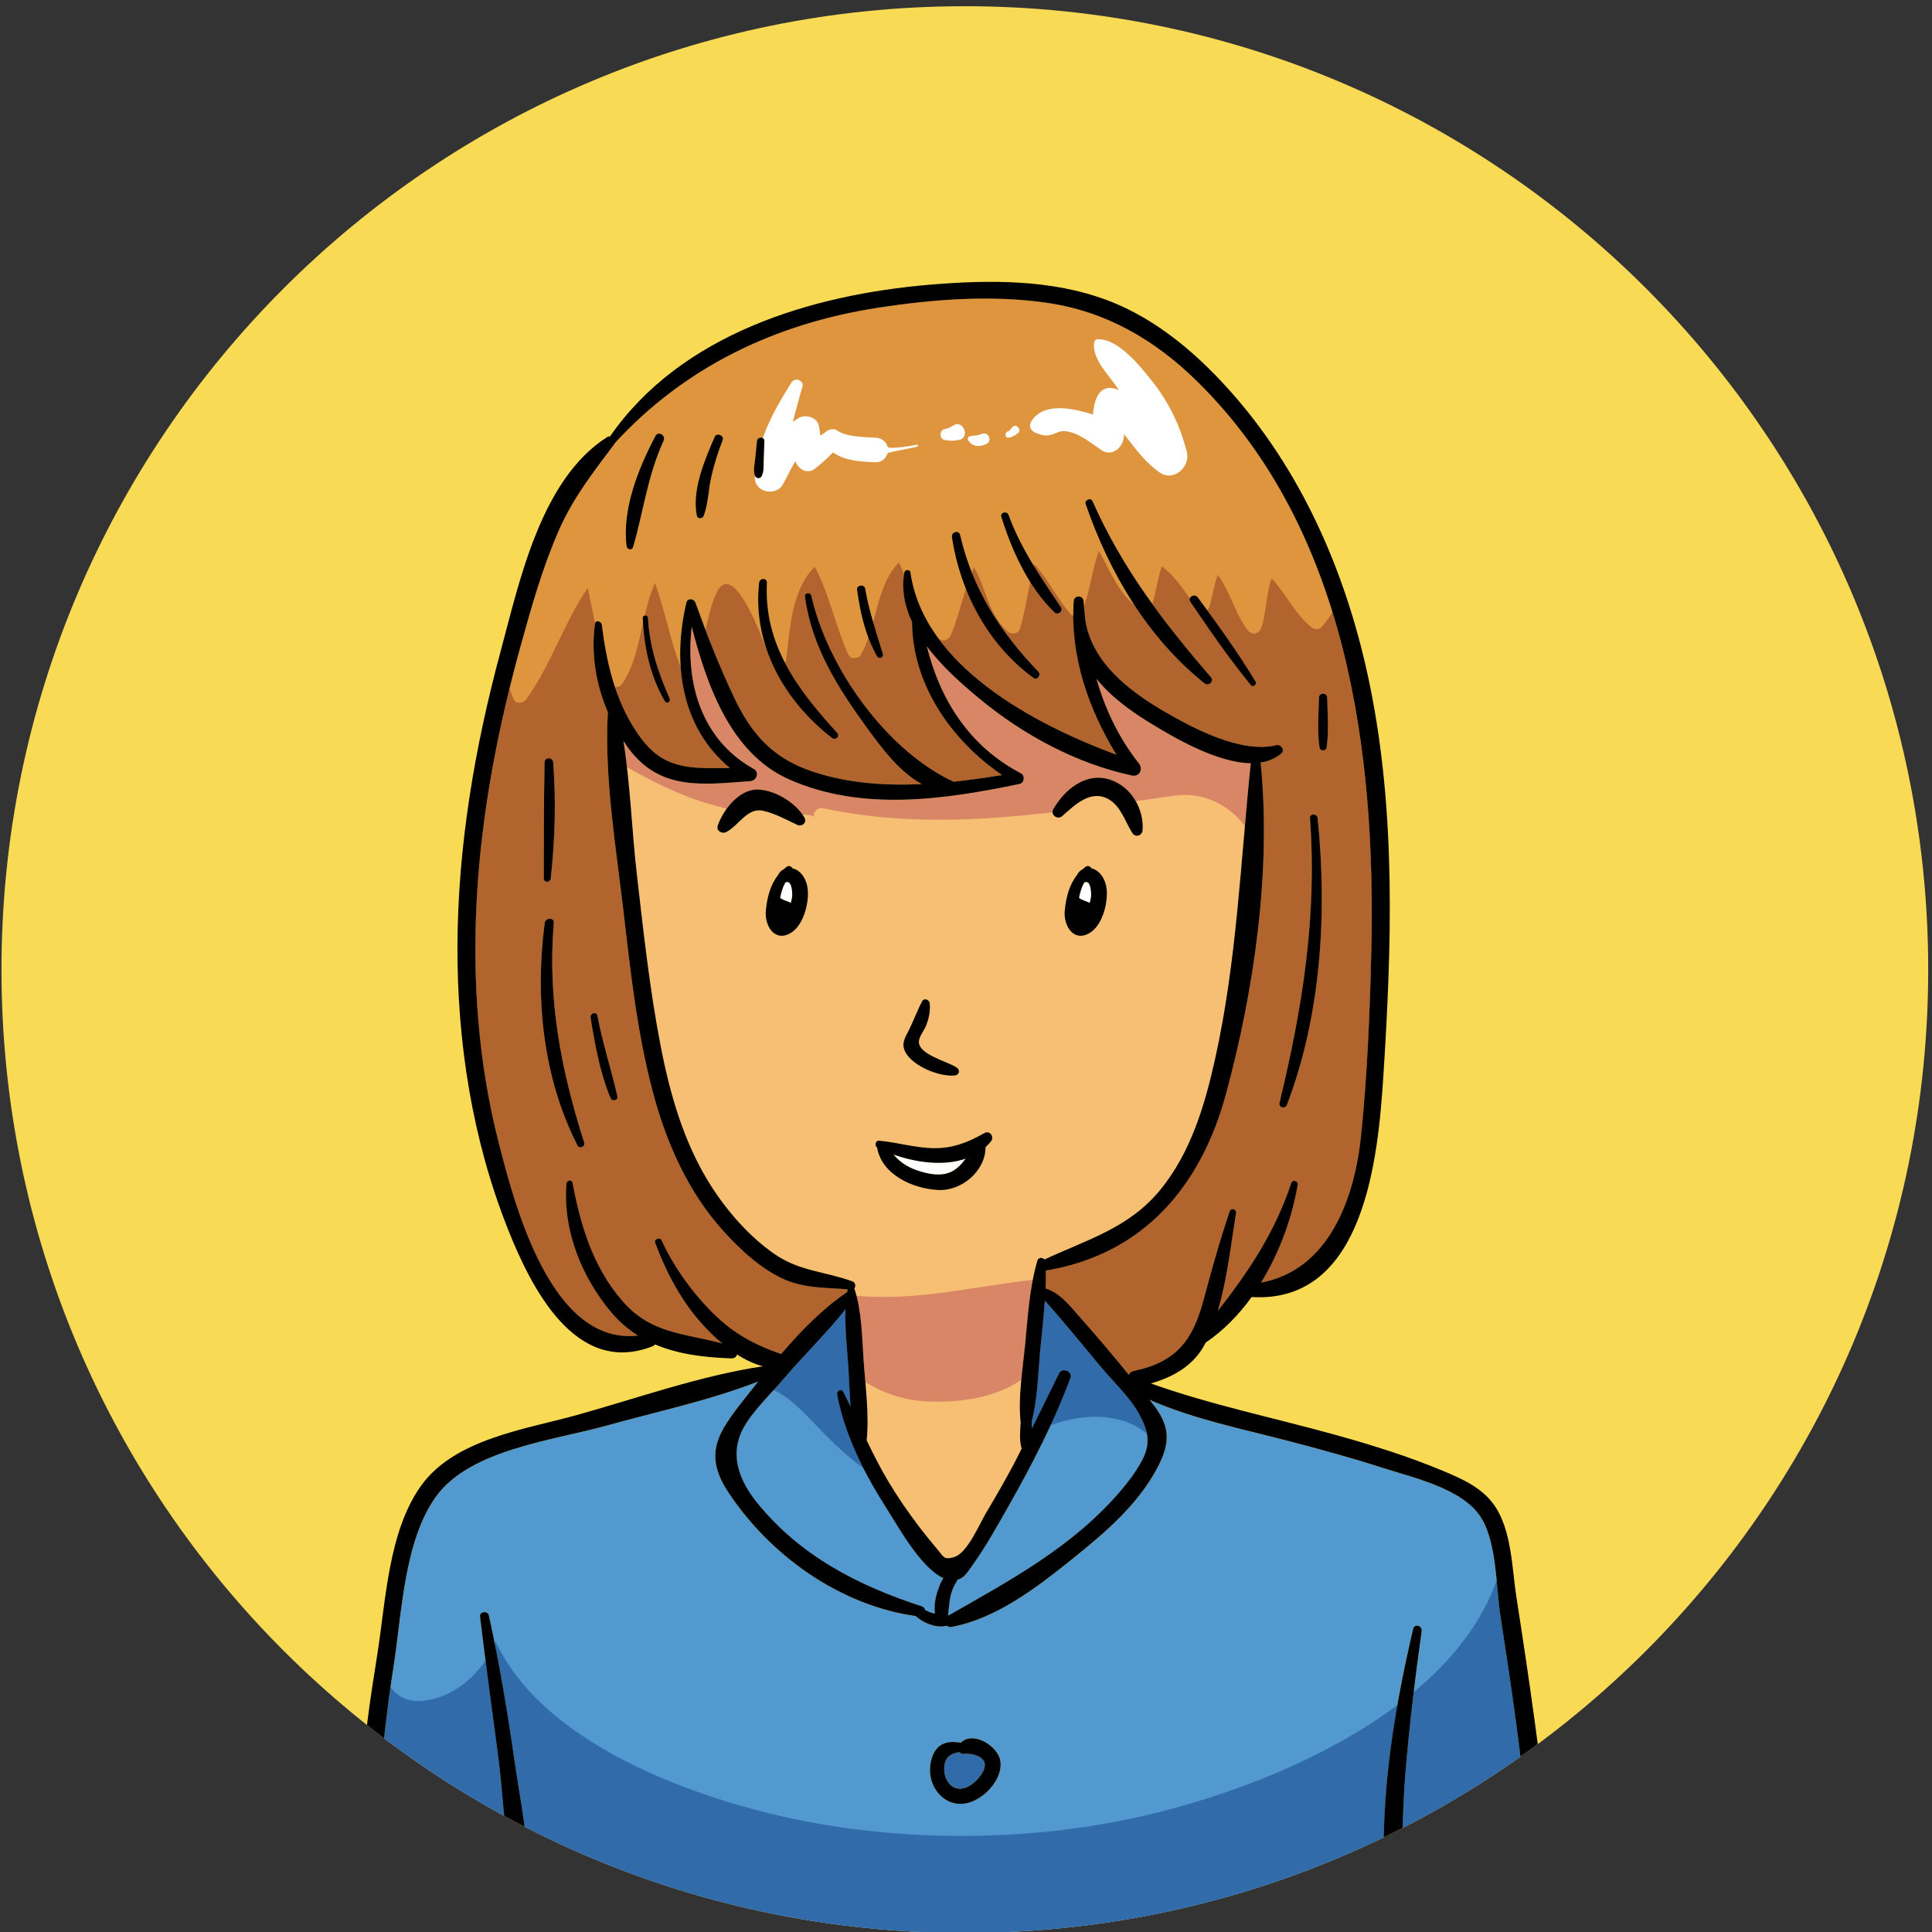 <?xml version="1.0" encoding="UTF-8" standalone="no"?>
<!-- Generator: Adobe Illustrator 27.5.0, SVG Export Plug-In . SVG Version: 6.00 Build 0)  -->

<svg
   version="1.1"
   x="0px"
   y="0px"
   viewBox="0 0 500 500"
   style="enable-background:new 0 0 500 500;"
   xml:space="preserve"
   id="svg128"
   sodipodi:docname="person2.svg"
   inkscape:version="1.2.2 (b0a8486541, 2022-12-01)"
   xmlns:inkscape="http://www.inkscape.org/namespaces/inkscape"
   xmlns:sodipodi="http://sodipodi.sourceforge.net/DTD/sodipodi-0.dtd"
   xmlns:xlink="http://www.w3.org/1999/xlink"
   xmlns="http://www.w3.org/2000/svg"
   xmlns:svg="http://www.w3.org/2000/svg"><rect x="0" y="0" width="500" height="500" fill="#333333" stroke="none"/><defs
   id="defs132" /><sodipodi:namedview
   id="namedview130"
   pagecolor="#ffffff"
   bordercolor="#000000"
   borderopacity="0.25"
   inkscape:showpageshadow="2"
   inkscape:pageopacity="0.0"
   inkscape:pagecheckerboard="0"
   inkscape:deskcolor="#d1d1d1"
   showgrid="false"
   inkscape:zoom="1.542"
   inkscape:cx="250.64851"
   inkscape:cy="198.44358"
   inkscape:window-width="1920"
   inkscape:window-height="972"
   inkscape:window-x="0"
   inkscape:window-y="0"
   inkscape:window-maximized="1"
   inkscape:current-layer="svg128" />
<g
   id="Background">
</g>
<g
   id="Objects"
   transform="matrix(3.607,0,0,3.607,-122.105,-70.924)">
    <g
   id="g125"><g
     id="g123">
            <path
   style="fill:#f9da55"
   d="m 172.199,89.229 c 0,38.175 -30.946,69.121 -69.12,69.121 -38.175,0 -69.121,-30.946 -69.121,-69.121 0,-38.174 30.946,-69.12 69.121,-69.12 38.174,0 69.12,30.946 69.12,69.12 z"
   id="path3" />
            <g
   id="g121">
                <defs
   id="defs6">
                    <path
   id="SVGID_00000000941233820754225300000017452832062705836447_"
   d="m 172.199,89.229 c 0,38.175 -30.946,69.121 -69.12,69.121 -38.175,0 -69.121,-30.946 -69.121,-69.121 0,-38.174 30.946,-69.12 69.121,-69.12 38.174,0 69.12,30.946 69.12,69.12 z" />
                </defs>
                <clipPath
   id="SVGID_00000113321611784114216870000013912409115802730685_">
                    <use
   xlink:href="#SVGID_00000000941233820754225300000017452832062705836447_"
   style="overflow:visible"
   id="use8" />
                </clipPath>
                <g
   clip-path="url(#SVGID_00000113321611784114216870000013912409115802730685_)"
   id="g119">
                    <g
   id="g59">
                        <path
   style="fill:#5199ce"
   d="m 114.24,126.652 c 0.563,-0.658 1.088,-1.355 1.508,-2.114 0.695,-1.26 0.532,-2.158 -0.185,-3.458 -0.654,-1.188 -1.875,-2.327 -2.743,-3.369 -1.319,-1.582 -2.62,-3.196 -3.998,-4.727 -0.085,1.247 -0.233,2.494 -0.349,3.73 -0.15,1.626 -0.173,3.337 -0.594,4.924 0.002,0.173 0.005,0.349 0.009,0.526 0.656,-1.323 1.3,-2.65 1.957,-3.972 0.224,-0.448 0.987,-0.126 0.812,0.343 -1.181,3.155 -2.729,6.164 -4.388,9.092 -0.847,1.493 -1.705,3.05 -2.714,4.441 -0.341,0.471 -0.542,0.812 -0.992,0.928 -0.152,0.253 -0.291,0.511 -0.39,0.778 -0.219,0.581 -0.216,1.18 -0.298,1.771 0.017,0.005 0.031,0.013 0.047,0.018 4.455,-2.54 8.904,-4.923 12.318,-8.911 z"
   id="path11" />
                        <path
   style="fill:#ffffff"
   d="m 100.181,103.796 c 1.619,0.409 2.3,-0.125 2.962,-1.002 -1.6,0.554 -3.575,0.279 -5.191,-0.299 0.08,0.091 0.163,0.182 0.254,0.272 0.555,0.549 1.227,0.84 1.975,1.029 z"
   id="path13" />
                        <path
   style="fill:#ffffff"
   d="m 111.64,82.987 c -0.187,0.335 -0.3,0.714 -0.368,1.101 0.238,0.187 0.52,0.22 0.769,0.36 0.046,-0.164 0.084,-0.33 0.098,-0.493 0.011,-0.14 0.005,-1.243 -0.499,-0.968 z"
   id="path15" />
                        <path
   style="fill:#de953d"
   d="m 94.595,112.39 c 0.013,-0.008 0.026,-0.01 0.039,-0.017 0.01,-0.068 0.009,-0.138 0.022,-0.206 -1.532,-0.122 -3.069,-0.073 -4.506,-0.698 -1.658,-0.722 -3.17,-2.127 -4.369,-3.447 -2.559,-2.82 -4.116,-6.341 -5.086,-9.988 -1.112,-4.174 -1.597,-8.533 -2.092,-12.816 -0.541,-4.677 -1.407,-9.725 -1.142,-14.462 -0.858,-1.986 -1.216,-4.173 -0.924,-6.339 0.041,-0.307 0.461,-0.182 0.492,0.067 0.336,2.695 0.936,5.326 2.447,7.625 1.108,1.685 2.234,2.471 4.289,2.625 0.811,0.062 1.633,0.042 2.456,0.028 -3.486,-2.859 -4.163,-7.479 -3.124,-11.866 0.082,-0.345 0.543,-0.292 0.648,0 0.816,2.275 1.703,4.527 2.73,6.715 1.287,2.739 2.834,4.484 5.783,5.445 2.478,0.808 5.102,0.985 7.728,0.862 -1.631,-0.883 -2.908,-2.625 -3.95,-4.057 -2.091,-2.875 -3.956,-5.825 -4.438,-9.408 -0.036,-0.264 0.403,-0.314 0.459,-0.062 1.155,5.152 5.369,11.106 10.208,13.357 1.172,-0.124 2.337,-0.29 3.481,-0.477 -3.634,-2.482 -6.437,-6.488 -6.459,-10.981 -0.524,-1.118 -0.775,-2.314 -0.548,-3.57 0.038,-0.21 0.401,-0.217 0.432,0 0.96,6.695 8.772,10.858 14.781,13.093 -2.031,-3.313 -3.325,-7.078 -3.067,-11.014 0.031,-0.458 0.679,-0.456 0.711,0 0.033,0.465 0.078,0.923 0.127,1.38 0.489,3.005 3.104,5.032 5.596,6.488 2.137,1.249 5.577,3.076 8.112,2.458 0.325,-0.079 0.636,0.355 0.35,0.6 -0.424,0.361 -0.931,0.56 -1.483,0.645 0.784,7.751 -0.464,16.338 -2.488,23.795 -1.794,6.618 -5.934,11.501 -12.926,12.66 0.012,0.426 0.002,0.853 -0.014,1.279 1.075,0.328 1.781,1.306 2.521,2.131 1.185,1.321 2.322,2.687 3.445,4.06 0.062,-0.129 0.18,-0.233 0.369,-0.273 3.019,-0.637 4.209,-2.15 4.994,-5.078 0.572,-2.138 1.164,-4.27 1.875,-6.365 0.101,-0.295 0.507,-0.172 0.457,0.126 -0.352,2.172 -0.634,4.73 -1.3,7.006 2.197,-2.82 4.059,-5.562 5.261,-9.159 0.101,-0.298 0.515,-0.174 0.464,0.128 -0.398,2.353 -1.293,4.835 -2.627,7.005 4.842,-0.896 6.698,-5.984 7.168,-10.49 0.455,-4.358 0.631,-8.783 0.739,-13.162 0.353,-14.391 -1.712,-30.411 -12.494,-41.01 -3.023,-2.972 -6.519,-5.012 -10.741,-5.631 -4,-0.587 -8.217,-0.26 -12.193,0.355 -7.336,1.134 -13.835,4.24 -18.857,9.72 -0.01,0.024 -0.016,0.048 -0.034,0.07 -1.488,1.981 -2.936,3.832 -3.944,6.116 -1.165,2.638 -1.966,5.46 -2.736,8.234 -1.642,5.91 -2.821,11.966 -3.172,18.097 -0.34,5.935 0.094,11.931 1.573,17.698 1.156,4.511 3.773,14.524 9.979,13.803 -0.698,-0.44 -1.35,-0.99 -1.938,-1.693 -2.114,-2.53 -3.46,-5.881 -3.19,-9.205 0.019,-0.237 0.39,-0.323 0.439,-0.06 0.588,3.092 1.461,6.013 3.56,8.456 2.051,2.385 4.461,2.333 7.171,3.064 -0.475,-0.399 -0.912,-0.823 -1.288,-1.229 -1.609,-1.731 -2.689,-3.788 -3.517,-5.983 -0.101,-0.266 0.339,-0.448 0.458,-0.193 0.854,1.849 2.036,3.524 3.448,4.989 1.562,1.622 3.087,2.458 5.13,3.177 1.423,-1.658 2.961,-3.235 4.705,-4.418 z m 33.89,-42.666 c 0.006,-0.382 0.585,-0.381 0.593,0 0.023,1.182 0.132,2.417 -0.045,3.59 -0.039,0.249 -0.465,0.247 -0.503,0 -0.178,-1.173 -0.068,-2.407 -0.045,-3.59 z m -0.092,8.644 c 0.694,6.813 0.26,14.113 -2.203,20.564 -0.126,0.327 -0.619,0.205 -0.534,-0.147 1.644,-6.803 2.706,-13.394 2.184,-20.417 -0.028,-0.358 0.517,-0.349 0.553,0 z M 119.8,62.531 c 1.444,1.969 2.88,3.94 4.139,6.034 0.123,0.206 -0.181,0.45 -0.335,0.26 -1.568,-1.907 -2.957,-3.937 -4.344,-5.979 -0.231,-0.337 0.306,-0.634 0.54,-0.315 z m -7.56,-6.914 c 2.098,4.757 5.092,8.704 8.477,12.609 0.276,0.319 -0.135,0.713 -0.456,0.456 -4.077,-3.268 -6.837,-7.966 -8.514,-12.857 -0.099,-0.288 0.37,-0.486 0.493,-0.208 z m -6.022,0.997 c 0.901,2.464 2.318,4.461 3.754,6.621 0.194,0.292 -0.234,0.593 -0.471,0.363 -1.877,-1.822 -3.028,-4.381 -3.806,-6.841 -0.105,-0.336 0.405,-0.465 0.523,-0.143 z m -3.477,1.433 c 0.894,3.874 2.884,6.972 5.615,9.812 0.219,0.227 -0.077,0.646 -0.347,0.45 -3.269,-2.38 -5.253,-6.145 -5.859,-10.099 -0.057,-0.38 0.501,-0.555 0.591,-0.163 z m -6.815,3.838 c 0.276,1.611 0.793,3.137 1.274,4.694 0.079,0.252 -0.294,0.403 -0.422,0.178 -0.829,-1.481 -1.21,-3.122 -1.434,-4.793 -0.044,-0.332 0.527,-0.405 0.582,-0.079 z m -7.049,-0.414 c -0.225,4.447 2.193,7.653 5.034,10.766 0.236,0.257 -0.109,0.575 -0.372,0.372 -3.442,-2.664 -5.716,-6.717 -5.222,-11.138 0.039,-0.35 0.578,-0.366 0.56,0 z M 88.032,52.61 c 0.044,-0.432 0.087,-0.861 0.13,-1.293 0.034,-0.335 0.546,-0.348 0.534,0 -0.017,0.462 -0.035,0.923 -0.051,1.385 -0.015,0.392 0.035,0.796 -0.158,1.145 -0.117,0.209 -0.395,0.133 -0.471,-0.061 -0.141,-0.365 -0.021,-0.792 0.016,-1.176 z m -2.897,-1.611 c 0.143,-0.324 0.7,-0.086 0.572,0.241 -0.341,0.875 -0.623,1.764 -0.828,2.681 -0.201,0.902 -0.207,1.884 -0.533,2.745 -0.081,0.215 -0.439,0.271 -0.496,0 -0.375,-1.817 0.569,-4.031 1.285,-5.667 z M 81.56,69.982 c -1.062,-1.782 -1.505,-3.927 -1.591,-5.979 -0.01,-0.244 0.363,-0.242 0.377,0 0.112,2.096 0.722,3.874 1.557,5.779 0.098,0.228 -0.21,0.424 -0.343,0.2 z M 80.877,50.947 c 0.208,-0.392 0.766,-0.047 0.586,0.342 -1.152,2.511 -1.43,5.017 -2.185,7.618 -0.082,0.279 -0.441,0.19 -0.472,-0.064 -0.328,-2.66 0.853,-5.585 2.071,-7.896 z m -7.953,23.418 c 0.009,-0.403 0.589,-0.393 0.62,0 0.213,2.76 0.129,5.575 -0.175,8.324 -0.035,0.313 -0.501,0.33 -0.501,0 0.005,-2.773 0,-5.553 0.056,-8.324 z m 2.364,27.488 C 72.8,96.979 72.229,91.264 72.934,85.89 c 0.055,-0.404 0.688,-0.425 0.653,0 -0.46,5.49 0.525,10.553 2.182,15.76 0.091,0.285 -0.346,0.468 -0.481,0.203 z m 2.365,-3.418 c -0.76,-1.804 -1.114,-3.838 -1.431,-5.762 -0.052,-0.322 0.435,-0.462 0.496,-0.136 0.364,1.958 0.984,3.829 1.43,5.761 0.077,0.333 -0.37,0.433 -0.495,0.137 z"
   id="path17" />
                        <path
   style="fill:#b2642f"
   d="m 85.781,108.022 c -2.559,-2.82 -4.116,-6.341 -5.086,-9.988 -1.112,-4.174 -1.597,-8.533 -2.092,-12.816 -0.541,-4.677 -1.407,-9.725 -1.142,-14.462 -0.858,-1.986 -1.216,-4.173 -0.924,-6.339 10e-4,-0.011 0.011,-0.012 0.012,-0.021 -0.173,-0.85 -0.344,-1.699 -0.527,-2.546 -1.715,2.514 -2.624,5.488 -4.399,7.979 -0.208,0.291 -0.728,0.391 -0.912,0 -0.117,-0.25 -0.205,-0.505 -0.299,-0.759 -1.203,4.896 -2.057,9.88 -2.345,14.917 -0.34,5.935 0.094,11.931 1.573,17.698 1.156,4.511 3.773,14.524 9.979,13.803 -0.698,-0.44 -1.35,-0.99 -1.938,-1.693 -2.114,-2.53 -3.46,-5.881 -3.19,-9.205 0.019,-0.237 0.39,-0.323 0.439,-0.06 0.588,3.092 1.461,6.013 3.56,8.456 2.051,2.385 4.461,2.333 7.171,3.064 -0.475,-0.399 -0.912,-0.823 -1.288,-1.229 -1.609,-1.731 -2.689,-3.788 -3.517,-5.983 -0.101,-0.266 0.339,-0.448 0.458,-0.193 0.854,1.849 2.036,3.524 3.448,4.989 1.562,1.622 3.087,2.458 5.13,3.177 1.421,-1.659 2.958,-3.237 4.703,-4.42 0.013,-0.008 0.026,-0.01 0.039,-0.017 0.01,-0.068 0.009,-0.138 0.022,-0.206 -1.532,-0.122 -3.069,-0.073 -4.506,-0.698 -1.659,-0.723 -3.171,-2.128 -4.369,-3.448 z M 72.924,74.365 c 0.009,-0.403 0.589,-0.393 0.62,0 0.213,2.76 0.129,5.575 -0.175,8.324 -0.035,0.313 -0.501,0.33 -0.501,0 0.005,-2.773 0,-5.553 0.056,-8.324 z m 2.364,27.488 C 72.8,96.979 72.229,91.264 72.934,85.89 c 0.055,-0.404 0.688,-0.425 0.653,0 -0.46,5.49 0.525,10.553 2.182,15.76 0.091,0.285 -0.346,0.468 -0.481,0.203 z m 2.365,-3.418 c -0.76,-1.804 -1.114,-3.838 -1.431,-5.762 -0.052,-0.322 0.435,-0.462 0.496,-0.136 0.364,1.958 0.984,3.829 1.43,5.761 0.077,0.333 -0.37,0.433 -0.495,0.137 z"
   id="path19" />
                        <path
   style="fill:#b2642f"
   d="m 129.453,63.59 c -0.236,0.379 -0.491,0.74 -0.777,1.064 -0.203,0.232 -0.536,0.173 -0.747,0 -1.194,-0.974 -1.805,-2.385 -2.831,-3.492 -0.438,1.135 -0.344,2.417 -0.768,3.579 -0.165,0.454 -0.686,0.498 -0.965,0.126 -0.914,-1.22 -1.248,-2.749 -2.137,-3.952 -0.272,0.717 -0.378,1.467 -0.579,2.226 -0.035,0.132 -0.108,0.22 -0.198,0.281 1.221,1.675 2.419,3.364 3.488,5.142 0.123,0.206 -0.181,0.45 -0.335,0.26 -1.568,-1.907 -2.957,-3.937 -4.344,-5.979 -0.06,-0.088 -0.065,-0.172 -0.04,-0.245 -0.594,-0.858 -1.178,-1.686 -2.015,-2.313 -0.286,0.885 -0.405,1.803 -0.673,2.696 1.293,1.797 2.698,3.526 4.186,5.242 0.276,0.319 -0.135,0.713 -0.456,0.456 -1.953,-1.565 -3.596,-3.465 -4.97,-5.55 -1.231,-1.035 -1.818,-2.545 -2.595,-3.943 -0.461,1.289 -0.607,2.666 -1.067,3.963 0.028,0.345 0.057,0.688 0.095,1.029 0.489,3.005 3.104,5.032 5.596,6.488 2.137,1.249 5.577,3.076 8.112,2.458 0.325,-0.079 0.636,0.355 0.35,0.6 -0.424,0.361 -0.931,0.56 -1.483,0.645 0.784,7.751 -0.464,16.338 -2.488,23.795 -1.794,6.618 -5.934,11.501 -12.926,12.66 0.012,0.426 0.002,0.853 -0.014,1.279 1.075,0.328 1.781,1.306 2.521,2.131 1.185,1.321 2.322,2.687 3.445,4.06 0.062,-0.129 0.18,-0.233 0.369,-0.273 3.019,-0.637 4.209,-2.15 4.994,-5.078 0.572,-2.138 1.164,-4.27 1.875,-6.365 0.101,-0.295 0.507,-0.172 0.457,0.126 -0.352,2.172 -0.634,4.73 -1.3,7.006 2.197,-2.82 4.059,-5.562 5.261,-9.159 0.101,-0.298 0.515,-0.174 0.464,0.128 -0.398,2.353 -1.293,4.835 -2.627,7.005 4.842,-0.896 6.698,-5.984 7.168,-10.49 0.455,-4.358 0.631,-8.783 0.739,-13.162 0.196,-8.049 -0.366,-16.608 -2.785,-24.444 z m -3.263,35.342 c -0.126,0.327 -0.619,0.205 -0.534,-0.147 1.644,-6.803 2.706,-13.394 2.184,-20.417 -0.027,-0.358 0.518,-0.349 0.553,0 0.694,6.813 0.26,14.113 -2.203,20.564 z m 2.843,-25.618 c -0.039,0.249 -0.465,0.247 -0.503,0 -0.177,-1.173 -0.067,-2.407 -0.045,-3.59 0.006,-0.382 0.585,-0.381 0.593,0 0.023,1.182 0.132,2.417 -0.045,3.59 z"
   id="path21" />
                        <path
   style="fill:#b2642f"
   d="m 108.009,68.309 c -2.226,-1.62 -3.839,-3.889 -4.845,-6.414 -0.355,1.107 -0.644,2.239 -1.081,3.328 -0.134,0.334 -0.596,0.565 -0.882,0.233 -0.087,-0.101 -0.163,-0.207 -0.243,-0.311 2.857,4.171 8.44,6.976 12.994,8.67 -1.852,-3.021 -3.077,-6.421 -3.085,-9.98 -0.08,-0.022 -0.157,-0.063 -0.223,-0.14 -0.961,-1.11 -1.596,-2.467 -2.572,-3.546 -0.011,0.041 -0.019,0.083 -0.03,0.124 0.608,0.994 1.265,1.962 1.931,2.963 0.194,0.292 -0.234,0.593 -0.471,0.363 -0.664,-0.644 -1.233,-1.385 -1.732,-2.177 -0.23,1.106 -0.404,2.225 -0.725,3.321 -0.117,0.397 -0.586,0.495 -0.883,0.233 -1.405,-1.245 -1.553,-3.093 -2.431,-4.619 -0.055,0.126 -0.096,0.257 -0.147,0.384 1.064,2.67 2.705,4.969 4.772,7.118 0.219,0.226 -0.077,0.646 -0.347,0.45 z"
   id="path23" />
                        <path
   style="fill:#b2642f"
   d="m 99.288,64.291 c -0.505,-1.077 -0.746,-2.227 -0.561,-3.433 -0.121,-0.281 -0.242,-0.561 -0.37,-0.839 -1.068,1.049 -1.429,2.707 -1.859,4.275 0.222,0.763 0.465,1.521 0.702,2.285 0.079,0.252 -0.294,0.403 -0.422,0.178 -0.247,-0.44 -0.443,-0.897 -0.618,-1.361 -0.151,0.438 -0.316,0.86 -0.532,1.233 -0.183,0.317 -0.745,0.371 -0.911,0 -0.929,-2.063 -1.346,-4.308 -2.403,-6.305 -1.685,1.684 -1.778,4.458 -2.056,6.679 -0.009,0.077 -0.042,0.148 -0.082,0.215 0.935,1.8 2.277,3.422 3.734,5.019 0.236,0.257 -0.109,0.575 -0.372,0.372 -2.135,-1.652 -3.819,-3.84 -4.674,-6.318 -0.176,-0.443 -0.349,-0.888 -0.533,-1.329 -0.196,-0.474 -2.006,-5.018 -3.064,-2.774 -0.396,0.838 -0.591,1.746 -0.788,2.651 0.615,1.611 1.26,3.212 1.994,4.773 1.287,2.739 2.834,4.484 5.783,5.445 2.478,0.808 5.102,0.985 7.728,0.862 -1.631,-0.883 -2.908,-2.625 -3.95,-4.057 -2.091,-2.875 -3.956,-5.825 -4.438,-9.408 -0.036,-0.264 0.403,-0.314 0.459,-0.062 1.155,5.152 5.369,11.106 10.208,13.357 1.172,-0.124 2.337,-0.29 3.481,-0.477 -3.631,-2.482 -6.434,-6.488 -6.456,-10.981 z"
   id="path25" />
                        <path
   style="fill:#b2642f"
   d="m 77.979,68.957 c 0.366,1.098 0.842,2.157 1.496,3.152 1.108,1.685 2.234,2.471 4.289,2.625 0.811,0.062 1.633,0.042 2.456,0.028 -2.262,-1.855 -3.335,-4.453 -3.531,-7.247 -0.009,-0.018 -0.022,-0.034 -0.029,-0.053 -0.745,-1.951 -1.098,-4.011 -1.808,-5.965 -0.345,0.746 -0.56,1.537 -0.745,2.338 0.105,-0.022 0.229,0.027 0.238,0.167 0.112,2.096 0.722,3.874 1.557,5.779 0.099,0.228 -0.209,0.424 -0.343,0.2 -1.004,-1.685 -1.45,-3.692 -1.569,-5.642 -0.33,1.514 -0.616,3.042 -1.486,4.369 -0.124,0.19 -0.331,0.271 -0.525,0.249 z"
   id="path27" />
                        <path
   style="fill:#ffffff"
   d="m 90.193,82.987 c -0.186,0.335 -0.299,0.714 -0.367,1.101 0.238,0.187 0.52,0.22 0.768,0.36 0.046,-0.164 0.084,-0.33 0.098,-0.493 0.013,-0.14 0.006,-1.243 -0.499,-0.968 z"
   id="path29" />
                        <path
   style="fill:#f7bf74"
   d="m 97.595,125.965 c 0.677,1.131 1.422,2.215 2.223,3.263 0.394,0.514 0.793,1.017 1.215,1.508 0.547,0.637 0.512,0.871 1.28,0.644 0.952,-0.282 1.804,-2.355 2.312,-3.205 0.669,-1.117 1.315,-2.247 1.93,-3.393 0.21,-0.392 0.402,-0.793 0.605,-1.189 -0.002,-0.005 -0.007,-0.007 -0.009,-0.014 -0.17,-0.585 -0.1,-1.236 -0.065,-1.853 -0.192,-1.813 0.129,-3.669 0.309,-5.478 0.202,-2.044 0.312,-4.142 0.886,-6.121 0.077,-0.265 0.374,-0.266 0.516,-0.1 3.054,-1.427 6.07,-2.256 8.314,-5.005 2.191,-2.685 3.194,-6.081 3.931,-9.406 1.555,-7.02 1.816,-14.087 2.555,-21.194 -2.479,-0.031 -5.63,-1.912 -7.254,-2.907 -1.38,-0.845 -2.804,-1.881 -3.815,-3.15 0.618,2.16 1.569,4.201 3.05,6.078 0.312,0.398 0.031,0.975 -0.502,0.861 -4.009,-0.86 -7.792,-2.911 -10.939,-5.508 -1.245,-1.028 -2.689,-2.305 -3.784,-3.763 0.96,3.832 3.026,7.156 6.751,9.111 0.311,0.163 0.248,0.692 -0.101,0.765 -5.399,1.124 -11.319,1.995 -16.546,-0.334 -4.156,-1.853 -5.87,-6.669 -6.97,-10.941 -0.472,4.01 0.675,8.094 4.448,10.196 0.433,0.241 0.204,0.844 -0.237,0.875 -3.459,0.253 -6.476,0.691 -8.736,-2.334 -0.134,-0.179 -0.252,-0.37 -0.377,-0.556 0.5,3.158 0.601,6.442 0.963,9.575 0.472,4.077 0.912,8.175 1.686,12.207 0.68,3.538 1.683,7.089 3.639,10.151 1.177,1.843 2.761,3.652 4.576,4.905 1.764,1.217 3.625,1.238 5.57,1.945 0.213,0.078 0.256,0.363 0.135,0.505 0.535,1.657 0.547,3.425 0.664,5.154 0.129,1.891 0.406,3.854 0.219,5.746 0.48,1.005 0.982,1.999 1.558,2.962 z m 14.441,-39.362 c -1.181,0.692 -1.882,-0.55 -1.791,-1.578 0.084,-0.934 0.312,-1.849 0.869,-2.562 0.095,-0.2 0.243,-0.354 0.432,-0.444 0.064,-0.056 0.124,-0.113 0.195,-0.166 0.158,-0.115 0.332,-0.029 0.424,0.11 0.567,0.143 0.91,0.664 1.039,1.209 0.241,1.016 -0.201,2.863 -1.168,3.431 z m -2.608,-8.89 c 0.812,-1.413 2.359,-2.679 4.081,-2.108 1.5,0.497 2.438,2.099 2.323,3.636 -0.03,0.386 -0.512,0.535 -0.729,0.198 -0.517,-0.8 -0.821,-1.925 -1.696,-2.426 -1.285,-0.735 -2.435,0.397 -3.332,1.198 -0.345,0.307 -0.885,-0.082 -0.647,-0.498 z m -23.482,1.656 c -0.297,0.146 -0.719,-0.101 -0.599,-0.461 0.374,-1.122 1.529,-2.619 2.856,-2.596 1.25,0.022 2.768,0.957 3.372,2.024 0.195,0.346 -0.185,0.668 -0.512,0.513 -0.766,-0.36 -1.67,-0.854 -2.504,-1.021 -1.103,-0.22 -1.726,1.1 -2.613,1.541 z m 4.643,7.234 c -1.18,0.692 -1.882,-0.55 -1.791,-1.578 0.083,-0.934 0.311,-1.849 0.87,-2.562 0.094,-0.2 0.243,-0.354 0.432,-0.444 0.064,-0.056 0.123,-0.113 0.195,-0.166 0.159,-0.115 0.332,-0.029 0.423,0.11 0.568,0.143 0.909,0.664 1.039,1.209 0.242,1.016 -0.2,2.863 -1.168,3.431 z m 8.341,7.234 c 0.407,-0.758 0.681,-1.569 1.083,-2.327 0.148,-0.277 0.523,-0.121 0.546,0.148 0.049,0.553 -0.048,1.014 -0.235,1.535 -0.13,0.357 -0.49,0.786 -0.537,1.146 -0.126,0.994 2.104,1.479 2.729,1.937 0.246,0.18 0.15,0.521 -0.149,0.552 -1.097,0.118 -2.986,-0.648 -3.544,-1.653 -0.27,-0.484 -0.141,-0.877 0.107,-1.338 z m -2.001,7.671 c 1.335,0.119 2.633,0.532 3.982,0.536 1.34,0.004 2.416,-0.428 3.568,-1.08 0.402,-0.228 0.734,0.28 0.467,0.604 -0.12,0.146 -0.249,0.28 -0.384,0.403 0.007,1.711 -1.72,3.165 -3.397,3.076 -1.822,-0.096 -4.048,-1.091 -4.386,-3.059 -0.201,-0.13 -0.106,-0.503 0.15,-0.48 z"
   id="path31" />
                        <path
   style="fill:#d88666"
   d="m 84.868,77.382 c 0.375,0.106 0.752,0.206 1.131,0.301 0.551,-0.752 1.338,-1.386 2.204,-1.371 1.158,0.02 2.538,0.827 3.215,1.794 0.459,0.016 0.811,0.069 0.844,0.2 -0.101,-0.405 0.256,-0.733 0.65,-0.649 5.499,1.171 10.985,0.922 16.465,0.287 -0.006,-0.073 0.005,-0.15 0.05,-0.23 0.812,-1.413 2.359,-2.679 4.081,-2.108 0.791,0.263 1.42,0.836 1.827,1.542 0.931,-0.134 1.863,-0.268 2.794,-0.397 2.071,-0.288 3.913,0.668 5.046,2.179 0.13,-1.5 0.264,-3.002 0.42,-4.505 -2.479,-0.031 -5.63,-1.912 -7.254,-2.907 -1.38,-0.845 -2.804,-1.881 -3.815,-3.15 0.618,2.16 1.569,4.201 3.05,6.078 0.312,0.398 0.031,0.975 -0.502,0.861 -4.009,-0.86 -7.792,-2.911 -10.939,-5.508 -1.245,-1.028 -2.689,-2.305 -3.784,-3.763 0.96,3.832 3.026,7.156 6.751,9.111 0.311,0.163 0.248,0.692 -0.101,0.765 -5.399,1.124 -11.319,1.995 -16.546,-0.334 -4.156,-1.853 -5.87,-6.669 -6.97,-10.941 -0.472,4.01 0.675,8.094 4.448,10.196 0.433,0.241 0.204,0.844 -0.237,0.875 -3.459,0.253 -6.476,0.691 -8.736,-2.334 -0.134,-0.179 -0.252,-0.37 -0.377,-0.556 0.099,0.623 0.173,1.254 0.245,1.885 1.921,1.09 3.919,2.084 6.04,2.679 z"
   id="path33" />
                        <path
   style="fill:#f7bf74"
   d="m 110.534,77.805 c 1.103,-0.139 2.203,-0.289 3.305,-0.444 -0.129,-0.132 -0.268,-0.253 -0.432,-0.347 -1.076,-0.616 -2.055,0.078 -2.873,0.791 z"
   id="path35" />
                        <path
   style="fill:#d88666"
   d="m 101.822,112.365 c -2.19,0.305 -4.369,0.453 -6.54,0.274 0.386,1.501 0.427,3.075 0.533,4.621 0.036,0.519 0.081,1.044 0.126,1.571 1.255,0.768 2.67,1.266 4.225,1.369 2.222,0.149 5.053,-0.174 6.969,-1.547 0.078,-0.805 0.18,-1.609 0.259,-2.403 0.157,-1.578 0.263,-3.186 0.564,-4.748 -0.047,0.003 -0.087,0 -0.137,0.005 -2.006,0.233 -3.999,0.579 -5.999,0.858 z"
   id="path37" />
                        <path
   style="fill:#5199ce"
   d="m 88.138,127.437 c 3.08,3.833 7.26,5.985 11.856,7.48 0.134,0.043 0.211,0.152 0.244,0.272 0.17,0.085 0.342,0.167 0.527,0.213 0.057,0.015 0.116,0.018 0.174,0.027 -0.116,-0.717 0.119,-1.517 0.396,-2.157 0.06,-0.138 0.135,-0.257 0.205,-0.383 -1.63,-0.73 -3.285,-3.773 -4.066,-4.99 -1.584,-2.468 -3.014,-5.279 -3.556,-8.184 -0.047,-0.256 0.315,-0.448 0.446,-0.187 0.178,0.351 0.346,0.706 0.516,1.061 -0.071,-0.965 -0.096,-1.938 -0.161,-2.895 -0.09,-1.358 -0.252,-2.731 -0.204,-4.09 -1.378,1.744 -3.007,3.308 -4.446,5 -0.927,1.091 -2.32,2.398 -2.95,3.657 -0.919,1.833 -0.2,3.66 1.019,5.176 z"
   id="path39" />
                        <path
   style="fill:#316baa"
   d="m 102.991,145.501 c -0.135,0.016 -0.221,-0.041 -0.287,-0.12 -0.736,0.08 -1.144,0.457 -1.104,1.309 0.034,0.724 0.547,1.444 1.342,1.289 0.638,-0.124 1.349,-0.843 1.538,-1.459 0.253,-0.816 -0.9,-1.093 -1.489,-1.019 z"
   id="path41" />
                        <path
   style="fill:#5199ce"
   d="m 141.497,135.548 c -0.322,-2.087 -0.237,-5.204 -1.404,-7.032 -1.323,-2.074 -4.913,-2.843 -7.102,-3.555 -2.174,-0.707 -4.383,-1.299 -6.593,-1.882 -3.302,-0.87 -6.882,-1.579 -10.068,-2.981 1.06,1.302 1.698,2.429 0.819,4.352 -1.343,2.94 -3.974,5.159 -6.441,7.134 -2.487,1.994 -5.397,4.233 -8.603,4.815 -0.131,0.023 -0.239,-0.024 -0.329,-0.092 -0.67,0.197 -1.671,-0.167 -2.219,-0.692 -5.448,-0.765 -10.457,-4.346 -13.461,-8.899 -1.796,-2.719 -0.727,-4.275 1.115,-6.614 0.34,-0.432 0.688,-0.872 1.04,-1.314 -3.496,1.364 -7.3,2.163 -10.886,3.165 -3.792,1.061 -9.799,1.703 -12.236,5.096 -2.302,3.203 -2.441,8.401 -3.042,12.199 -0.5,3.156 -0.819,6.315 -1.093,9.482 3.115,2.079 6.361,3.899 9.71,5.476 -0.688,-2.641 -0.729,-5.555 -1.07,-8.216 -0.442,-3.45 -0.934,-6.89 -1.342,-10.343 -0.044,-0.366 0.557,-0.434 0.634,-0.086 0.784,3.56 1.37,7.143 1.888,10.749 0.387,2.693 1.037,5.588 0.853,8.335 10.137,4.599 21.193,6.946 32.515,7.146 10.235,0.181 20.05,-1.747 29.137,-5.642 -0.652,-6.404 0.459,-13.392 1.927,-19.617 0.096,-0.408 0.665,-0.222 0.609,0.167 -0.472,3.369 -0.879,6.756 -1.163,10.146 -0.248,2.963 -0.192,5.948 -0.44,8.905 3.181,-1.418 6.27,-3.08 9.252,-4.982 -0.276,-2.641 -0.564,-5.281 -0.929,-7.915 -0.337,-2.439 -0.702,-4.873 -1.078,-7.305 z m -38.406,13.516 c -1.418,0.224 -2.505,-1.025 -2.513,-2.374 -0.003,-0.611 0.176,-1.345 0.675,-1.744 0.447,-0.36 1.008,-0.327 1.543,-0.249 0.878,-0.869 2.66,0.25 2.828,1.293 0.22,1.365 -1.252,2.874 -2.533,3.074 z"
   id="path43" />
                        <path
   style="fill:#5199ce"
   d="m 114.24,126.652 c 0.563,-0.658 1.088,-1.355 1.508,-2.114 0.695,-1.26 0.532,-2.158 -0.185,-3.458 -0.654,-1.188 -1.875,-2.327 -2.743,-3.369 -1.319,-1.582 -2.62,-3.196 -3.998,-4.727 -0.085,1.247 -0.233,2.494 -0.349,3.73 -0.15,1.626 -0.173,3.337 -0.594,4.924 0.002,0.173 0.005,0.349 0.009,0.526 0.656,-1.323 1.3,-2.65 1.957,-3.972 0.224,-0.448 0.987,-0.126 0.812,0.343 -1.181,3.155 -2.729,6.164 -4.388,9.092 -0.847,1.493 -1.705,3.05 -2.714,4.441 -0.341,0.471 -0.542,0.812 -0.992,0.928 -0.152,0.253 -0.291,0.511 -0.39,0.778 -0.219,0.581 -0.216,1.18 -0.298,1.771 0.017,0.005 0.031,0.013 0.047,0.018 4.455,-2.54 8.904,-4.923 12.318,-8.911 z"
   id="path45" />
                        <path
   style="fill:#5199ce"
   d="m 88.138,127.437 c 3.08,3.833 7.26,5.985 11.856,7.48 0.134,0.043 0.211,0.152 0.244,0.272 0.17,0.085 0.342,0.167 0.527,0.213 0.057,0.015 0.116,0.018 0.174,0.027 -0.116,-0.717 0.119,-1.517 0.396,-2.157 0.06,-0.138 0.135,-0.257 0.205,-0.383 -1.63,-0.73 -3.285,-3.773 -4.066,-4.99 -1.584,-2.468 -3.014,-5.279 -3.556,-8.184 -0.047,-0.256 0.315,-0.448 0.446,-0.187 0.178,0.351 0.346,0.706 0.516,1.061 -0.071,-0.965 -0.096,-1.938 -0.161,-2.895 -0.09,-1.358 -0.252,-2.731 -0.204,-4.09 -1.378,1.744 -3.007,3.308 -4.446,5 -0.927,1.091 -2.32,2.398 -2.95,3.657 -0.919,1.833 -0.2,3.66 1.019,5.176 z"
   id="path47" />
                        <path
   style="fill:#316baa"
   d="m 109.844,118.193 c 0.224,-0.448 0.987,-0.126 0.812,0.343 -0.429,1.146 -0.92,2.269 -1.434,3.38 2.485,-0.87 5.088,-0.898 6.916,0.611 -0.087,-0.45 -0.281,-0.914 -0.575,-1.447 -0.654,-1.188 -1.875,-2.327 -2.743,-3.369 -1.319,-1.582 -2.62,-3.196 -3.998,-4.727 -0.085,1.247 -0.233,2.494 -0.349,3.73 -0.15,1.626 -0.173,3.337 -0.594,4.924 0.002,0.173 0.005,0.349 0.009,0.526 0.655,-1.321 1.299,-2.648 1.956,-3.971 z"
   id="path49" />
                        <path
   style="fill:#316baa"
   d="m 92.092,121.601 c 1.153,1.211 2.361,2.421 3.717,3.418 -0.86,-1.689 -1.551,-3.478 -1.892,-5.303 -0.047,-0.256 0.315,-0.448 0.446,-0.187 0.178,0.351 0.346,0.706 0.516,1.061 -0.071,-0.965 -0.096,-1.938 -0.161,-2.895 -0.09,-1.358 -0.252,-2.731 -0.204,-4.09 -1.378,1.744 -3.007,3.308 -4.446,5 -0.216,0.253 -0.457,0.52 -0.708,0.793 0.871,0.375 1.771,1.194 2.732,2.203 z"
   id="path51" />
                        <path
   style="fill:#316baa"
   d="m 68.694,138.806 c -1.079,1.589 -2.83,2.793 -4.625,2.902 -1.017,0.061 -1.71,-0.339 -2.194,-0.981 -0.377,2.664 -0.648,5.33 -0.879,8.003 3.115,2.079 6.361,3.899 9.71,5.476 -0.688,-2.641 -0.729,-5.555 -1.07,-8.216 -0.309,-2.396 -0.632,-4.789 -0.942,-7.184 z"
   id="path53" />
                        <path
   style="fill:#316baa"
   d="m 142.575,142.852 c -0.337,-2.438 -0.702,-4.872 -1.078,-7.304 -0.113,-0.734 -0.177,-1.599 -0.262,-2.487 -1.093,3.088 -3.235,5.748 -5.942,8.004 -0.23,1.924 -0.439,3.85 -0.601,5.778 -0.248,2.963 -0.192,5.948 -0.44,8.905 3.181,-1.418 6.27,-3.08 9.252,-4.982 -0.277,-2.64 -0.565,-5.28 -0.929,-7.914 z"
   id="path55" />
                        <path
   style="fill:#316baa"
   d="m 134.12,141.995 c -5.823,4.365 -13.703,7.059 -19.539,8.242 -8.47,1.717 -17.933,1.533 -26.301,-0.66 -6.528,-1.711 -15.755,-5.403 -18.863,-12.126 -0.02,0.052 -0.049,0.1 -0.07,0.151 0.577,2.887 1.047,5.789 1.466,8.707 0.387,2.693 1.037,5.588 0.853,8.335 10.137,4.599 21.193,6.946 32.515,7.146 10.235,0.181 20.05,-1.747 29.137,-5.642 -0.465,-4.585 -0.022,-9.464 0.802,-14.153 z"
   id="path57" />
                    </g>
                    <path
   style="fill:#ffffff"
   d="m 119.007,52.089 c -0.471,-1.872 -1.306,-3.594 -2.514,-5.107 -0.825,-1.034 -2.401,-3.027 -3.876,-2.976 -0.159,0.006 -0.254,0.12 -0.27,0.27 -0.125,1.179 1.076,2.317 1.692,3.233 0.032,0.048 0.063,0.095 0.095,0.144 -1.327,-0.581 -1.77,0.539 -1.861,1.754 -1.621,-0.524 -3.611,-0.865 -4.443,0.518 -0.193,0.321 0.004,0.673 0.323,0.793 0.715,0.271 0.87,0.256 1.587,-0.035 0.992,-0.401 2.369,0.75 3.12,1.267 0.832,0.572 1.711,-0.306 1.625,-1.145 0.077,0.097 0.156,0.195 0.232,0.291 0.734,0.919 1.37,1.81 2.357,2.478 0.999,0.676 2.197,-0.43 1.933,-1.485 z"
   id="path61" />
                    <path
   style="fill:#ffffff"
   d="m 106.488,50.312 c -0.095,0.119 -0.181,0.257 -0.332,0.31 -0.224,0.079 -0.208,0.472 0.06,0.442 0.281,-0.032 0.466,-0.167 0.688,-0.339 0.296,-0.231 -0.174,-0.711 -0.416,-0.413 z"
   id="path63" />
                    <path
   style="fill:#ffffff"
   d="m 104.251,50.809 c -0.224,0.102 -0.562,0.115 -0.81,0.154 -0.123,0.02 -0.192,0.198 -0.122,0.297 0.322,0.453 0.733,0.482 1.244,0.289 0.548,-0.207 0.223,-0.985 -0.312,-0.74 z"
   id="path65" />
                    <path
   style="fill:#ffffff"
   d="m 102.25,50.192 c -0.207,0.147 -0.377,0.206 -0.624,0.256 -0.385,0.076 -0.39,0.707 0,0.781 0.372,0.07 0.688,0.081 1.058,-0.008 0.826,-0.199 0.226,-1.497 -0.434,-1.029 z"
   id="path67" />
                    <path
   style="fill:#ffffff"
   d="m 99.636,51.574 c -0.134,0.032 -2.041,0.373 -2.102,0.141 -0.1,-0.394 -0.46,-0.627 -0.849,-0.648 -0.719,-0.038 -2.134,-0.058 -2.762,-0.51 -0.259,-0.186 -0.629,-0.088 -0.844,0.109 -0.09,0.083 -0.216,0.166 -0.36,0.249 -0.036,-0.208 -0.073,-0.425 -0.105,-0.661 -0.087,-0.646 -0.971,-0.901 -1.468,-0.597 -0.143,0.088 -0.275,0.184 -0.403,0.281 0.203,-0.845 0.433,-1.685 0.681,-2.506 0.144,-0.476 -0.529,-0.731 -0.782,-0.329 -1.382,2.196 -2.442,4.15 -2.628,6.778 -0.078,1.089 1.499,1.443 2.006,0.544 0.306,-0.543 0.571,-1.128 0.897,-1.667 0.212,0.55 0.825,0.967 1.394,0.538 0.479,-0.361 0.902,-0.753 1.309,-1.176 0.872,0.614 1.897,0.661 3.066,0.711 0.39,0.016 0.748,-0.282 0.849,-0.647 0.022,-0.077 1.951,-0.409 2.138,-0.479 0.079,-0.032 0.049,-0.152 -0.037,-0.131 z"
   id="path69" />
                    <g
   id="g117">
                        <path
   d="m 93.912,72.236 c -2.841,-3.112 -5.259,-6.319 -5.034,-10.766 0.018,-0.366 -0.521,-0.35 -0.56,0 -0.494,4.421 1.78,8.474 5.222,11.138 0.262,0.203 0.607,-0.115 0.372,-0.372"
   id="path71" />
                        <path
   d="m 95.926,61.885 c -0.055,-0.326 -0.626,-0.253 -0.582,0.079 0.223,1.671 0.604,3.313 1.434,4.793 0.128,0.225 0.501,0.075 0.422,-0.178 -0.48,-1.557 -0.997,-3.083 -1.274,-4.694"
   id="path73" />
                        <path
   d="m 81.902,69.782 c -0.835,-1.905 -1.444,-3.684 -1.557,-5.779 -0.014,-0.242 -0.387,-0.244 -0.377,0 0.086,2.052 0.529,4.197 1.591,5.979 0.134,0.224 0.442,0.028 0.343,-0.2"
   id="path75" />
                        <path
   d="m 108.356,67.859 c -2.731,-2.84 -4.721,-5.938 -5.615,-9.812 -0.09,-0.392 -0.648,-0.217 -0.591,0.163 0.606,3.954 2.59,7.719 5.859,10.099 0.27,0.196 0.566,-0.224 0.347,-0.45"
   id="path77" />
                        <path
   d="m 109.973,63.235 c -1.437,-2.16 -2.854,-4.157 -3.754,-6.621 -0.119,-0.322 -0.628,-0.193 -0.522,0.143 0.778,2.46 1.929,5.019 3.806,6.841 0.236,0.23 0.664,-0.071 0.47,-0.363"
   id="path79" />
                        <path
   d="m 120.717,68.226 c -3.384,-3.905 -6.379,-7.852 -8.477,-12.609 -0.123,-0.278 -0.592,-0.08 -0.494,0.208 1.677,4.891 4.437,9.589 8.514,12.857 0.321,0.257 0.733,-0.137 0.457,-0.456"
   id="path81" />
                        <path
   d="m 123.938,68.565 c -1.258,-2.094 -2.695,-4.064 -4.139,-6.034 -0.234,-0.319 -0.77,-0.022 -0.54,0.315 1.387,2.042 2.776,4.072 4.344,5.979 0.155,0.19 0.458,-0.054 0.335,-0.26"
   id="path83" />
                        <path
   d="m 105.624,145.991 c -0.168,-1.043 -1.95,-2.163 -2.828,-1.293 -0.535,-0.078 -1.096,-0.111 -1.543,0.249 -0.498,0.399 -0.678,1.133 -0.675,1.744 0.008,1.349 1.095,2.597 2.513,2.374 1.281,-0.201 2.753,-1.71 2.533,-3.074 m -1.144,0.53 c -0.189,0.616 -0.9,1.335 -1.538,1.459 -0.795,0.156 -1.308,-0.565 -1.342,-1.289 -0.04,-0.853 0.368,-1.23 1.104,-1.309 0.066,0.079 0.152,0.136 0.287,0.12 0.589,-0.075 1.742,0.202 1.489,1.019"
   id="path85" />
                        <path
   d="m 91.757,83.173 c -0.13,-0.545 -0.471,-1.066 -1.039,-1.209 -0.091,-0.139 -0.265,-0.225 -0.423,-0.11 -0.071,0.052 -0.13,0.11 -0.195,0.166 -0.19,0.09 -0.338,0.244 -0.432,0.444 -0.559,0.713 -0.786,1.628 -0.87,2.562 -0.091,1.027 0.611,2.27 1.791,1.578 0.968,-0.569 1.41,-2.416 1.168,-3.431 m -1.065,0.783 c -0.015,0.162 -0.052,0.328 -0.098,0.493 -0.248,-0.14 -0.53,-0.174 -0.768,-0.36 0.068,-0.387 0.181,-0.766 0.367,-1.101 0.505,-0.276 0.512,0.827 0.499,0.968"
   id="path87" />
                        <path
   d="m 113.204,83.173 c -0.129,-0.545 -0.472,-1.066 -1.039,-1.209 -0.092,-0.139 -0.266,-0.225 -0.424,-0.11 -0.071,0.052 -0.131,0.11 -0.195,0.166 -0.188,0.09 -0.336,0.244 -0.432,0.444 -0.558,0.713 -0.786,1.628 -0.869,2.562 -0.091,1.027 0.61,2.27 1.791,1.578 0.967,-0.569 1.409,-2.416 1.168,-3.431 m -1.066,0.783 c -0.014,0.162 -0.052,0.328 -0.098,0.493 -0.249,-0.14 -0.531,-0.174 -0.769,-0.36 0.068,-0.387 0.181,-0.766 0.368,-1.101 0.505,-0.276 0.511,0.827 0.499,0.968"
   id="path89" />
                        <path
   d="m 91.575,78.336 c -0.604,-1.068 -2.122,-2.002 -3.372,-2.024 -1.327,-0.022 -2.482,1.475 -2.856,2.596 -0.12,0.36 0.302,0.607 0.599,0.461 0.887,-0.441 1.51,-1.761 2.613,-1.541 0.835,0.167 1.738,0.661 2.504,1.021 0.328,0.156 0.707,-0.166 0.512,-0.513"
   id="path91" />
                        <path
   d="m 113.509,75.605 c -1.722,-0.571 -3.27,0.695 -4.081,2.108 -0.238,0.415 0.302,0.804 0.646,0.498 0.898,-0.801 2.048,-1.933 3.332,-1.198 0.875,0.501 1.179,1.626 1.696,2.426 0.217,0.336 0.699,0.188 0.729,-0.198 0.116,-1.536 -0.822,-3.138 -2.322,-3.636"
   id="path93" />
                        <path
   d="m 102.516,96.275 c -0.625,-0.458 -2.855,-0.943 -2.729,-1.937 0.046,-0.359 0.406,-0.789 0.537,-1.146 0.188,-0.521 0.285,-0.982 0.235,-1.535 -0.023,-0.269 -0.397,-0.425 -0.546,-0.148 -0.402,0.758 -0.676,1.569 -1.083,2.327 -0.248,0.461 -0.377,0.854 -0.107,1.337 0.558,1.004 2.447,1.771 3.544,1.653 0.299,-0.03 0.394,-0.371 0.149,-0.551"
   id="path95" />
                        <path
   d="m 104.946,101.567 c 0.268,-0.324 -0.065,-0.832 -0.467,-0.604 -1.152,0.652 -2.228,1.084 -3.568,1.08 -1.349,-0.004 -2.647,-0.417 -3.982,-0.536 -0.255,-0.022 -0.351,0.351 -0.15,0.48 0.338,1.968 2.564,2.963 4.386,3.059 1.678,0.089 3.405,-1.366 3.397,-3.076 0.136,-0.122 0.265,-0.257 0.384,-0.403 m -4.765,2.229 c -0.748,-0.189 -1.42,-0.48 -1.976,-1.028 -0.091,-0.09 -0.174,-0.181 -0.254,-0.272 1.617,0.578 3.591,0.853 5.191,0.299 -0.661,0.876 -1.343,1.41 -2.961,1.001"
   id="path97" />
                        <path
   d="m 144.823,149.9 c -0.257,-2.328 -0.572,-4.649 -0.887,-6.949 -0.395,-2.895 -0.83,-5.786 -1.28,-8.673 -0.328,-2.109 -0.333,-4.874 -1.63,-6.672 -0.889,-1.234 -2.313,-1.854 -3.675,-2.424 -2.503,-1.045 -5.098,-1.85 -7.708,-2.575 -4.368,-1.214 -8.926,-2.15 -13.218,-3.683 1.64,-0.472 3.115,-1.3 3.927,-2.914 0.003,-0.004 0.004,-0.009 0.006,-0.014 1.271,-0.861 2.371,-1.987 3.297,-3.272 8.122,0.499 9.08,-10.051 9.452,-15.864 0.596,-9.322 0.912,-18.792 -0.961,-27.999 -1.536,-7.548 -4.6,-14.884 -9.682,-20.743 -2.503,-2.885 -5.529,-5.542 -9.147,-6.906 -4.038,-1.521 -8.51,-1.478 -12.748,-1.122 -8.514,0.716 -17.863,3.546 -22.954,10.892 -0.07,-0.007 -0.144,0.003 -0.208,0.045 -4.757,3.037 -6.283,10.347 -7.644,15.397 -1.856,6.885 -3.066,13.992 -3.089,21.137 -0.022,6.892 1.063,13.847 3.612,20.269 1.645,4.143 4.82,10.602 10.374,8.432 0.084,-0.033 0.144,-0.082 0.195,-0.137 1.658,0.704 3.523,0.938 5.492,1 0.214,0.006 0.342,-0.122 0.389,-0.281 0.589,0.38 1.213,0.682 1.86,0.849 -4.502,0.675 -8.985,2.28 -13.344,3.495 -3.684,1.028 -8.755,1.708 -11.171,5.052 -2.381,3.298 -2.548,8.335 -3.169,12.205 -0.5,3.115 -0.974,6.278 -1.129,9.444 l -0.031,1.09 1.137,0.96 c 5.292,4.207 11.802,6.968 18.175,8.958 8.25,2.574 16.928,4.003 25.573,4.105 13.481,0.159 27.752,-3.161 39.008,-10.895 l 1.316,-0.912 z M 78.491,112.985 c -2.099,-2.442 -2.972,-5.363 -3.56,-8.456 -0.049,-0.263 -0.421,-0.177 -0.439,0.06 -0.27,3.324 1.077,6.675 3.19,9.205 0.588,0.703 1.24,1.253 1.938,1.693 -6.206,0.721 -8.823,-9.292 -9.979,-13.803 -1.479,-5.767 -1.913,-11.763 -1.573,-17.698 0.351,-6.131 1.53,-12.187 3.172,-18.097 0.77,-2.774 1.57,-5.597 2.736,-8.234 1.009,-2.284 2.457,-4.134 3.944,-6.116 0.018,-0.022 0.024,-0.046 0.034,-0.07 5.021,-5.479 11.521,-8.585 18.857,-9.72 3.976,-0.616 8.193,-0.943 12.193,-0.355 4.223,0.62 7.718,2.659 10.741,5.631 10.781,10.599 12.847,26.619 12.494,41.01 -0.107,4.378 -0.284,8.803 -0.739,13.162 -0.47,4.505 -2.327,9.593 -7.168,10.49 1.334,-2.171 2.229,-4.652 2.627,-7.005 0.05,-0.302 -0.364,-0.426 -0.464,-0.128 -1.202,3.597 -3.064,6.338 -5.261,9.159 0.667,-2.276 0.949,-4.834 1.3,-7.006 0.049,-0.298 -0.357,-0.421 -0.457,-0.126 -0.711,2.095 -1.303,4.228 -1.875,6.365 -0.784,2.928 -1.974,4.441 -4.994,5.078 -0.189,0.04 -0.307,0.144 -0.369,0.273 -1.123,-1.374 -2.26,-2.739 -3.445,-4.06 -0.74,-0.826 -1.446,-1.804 -2.521,-2.131 0.016,-0.426 0.026,-0.854 0.014,-1.279 6.992,-1.159 11.132,-6.042 12.926,-12.66 2.023,-7.457 3.271,-16.044 2.488,-23.795 0.552,-0.085 1.059,-0.284 1.483,-0.645 0.286,-0.245 -0.025,-0.679 -0.35,-0.6 -2.536,0.618 -5.976,-1.209 -8.112,-2.458 -2.492,-1.457 -5.107,-3.483 -5.596,-6.488 -0.049,-0.458 -0.095,-0.916 -0.127,-1.38 -0.032,-0.456 -0.68,-0.458 -0.711,0 -0.258,3.935 1.037,7.701 3.067,11.014 -6.009,-2.235 -13.82,-6.398 -14.781,-13.093 -0.031,-0.217 -0.395,-0.21 -0.432,0 -0.227,1.256 0.024,2.452 0.548,3.57 0.022,4.493 2.825,8.499 6.459,10.981 -1.144,0.187 -2.309,0.353 -3.481,0.477 -4.839,-2.251 -9.053,-8.205 -10.208,-13.357 -0.056,-0.252 -0.495,-0.202 -0.459,0.062 0.481,3.583 2.346,6.533 4.438,9.408 1.041,1.432 2.319,3.173 3.95,4.057 -2.626,0.123 -5.25,-0.055 -7.728,-0.862 -2.949,-0.96 -4.497,-2.706 -5.783,-5.445 -1.027,-2.188 -1.914,-4.44 -2.73,-6.715 -0.105,-0.292 -0.566,-0.345 -0.648,0 -1.039,4.387 -0.362,9.007 3.124,11.866 -0.823,0.013 -1.645,0.033 -2.456,-0.028 -2.056,-0.154 -3.181,-0.94 -4.289,-2.625 -1.511,-2.299 -2.112,-4.93 -2.447,-7.625 -0.031,-0.249 -0.45,-0.374 -0.492,-0.067 -0.292,2.166 0.066,4.353 0.924,6.339 -0.265,4.736 0.601,9.784 1.142,14.462 0.495,4.283 0.98,8.642 2.092,12.816 0.971,3.647 2.527,7.168 5.086,9.988 1.198,1.32 2.71,2.725 4.369,3.447 1.437,0.625 2.975,0.576 4.506,0.698 -0.013,0.068 -0.012,0.138 -0.022,0.206 -0.013,0.007 -0.026,0.008 -0.039,0.017 -1.744,1.183 -3.281,2.761 -4.703,4.42 -2.044,-0.719 -3.568,-1.555 -5.13,-3.177 -1.412,-1.464 -2.593,-3.14 -3.448,-4.989 -0.118,-0.255 -0.559,-0.073 -0.458,0.193 0.828,2.195 1.908,4.252 3.517,5.983 0.377,0.407 0.813,0.83 1.288,1.229 -2.712,-0.733 -5.123,-0.68 -7.173,-3.066 m 22.447,22.444 c -0.058,-0.008 -0.118,-0.012 -0.174,-0.027 -0.185,-0.046 -0.356,-0.128 -0.527,-0.213 -0.033,-0.121 -0.11,-0.229 -0.244,-0.272 -4.596,-1.494 -8.776,-3.647 -11.856,-7.48 -1.218,-1.516 -1.938,-3.343 -1.02,-5.175 0.63,-1.259 2.023,-2.566 2.95,-3.657 1.438,-1.692 3.068,-3.256 4.446,-5 -0.048,1.359 0.113,2.732 0.204,4.09 0.064,0.957 0.089,1.93 0.161,2.895 -0.17,-0.354 -0.338,-0.71 -0.516,-1.061 -0.131,-0.262 -0.493,-0.07 -0.446,0.187 0.542,2.905 1.972,5.716 3.556,8.184 0.781,1.217 2.436,4.26 4.066,4.99 -0.07,0.126 -0.146,0.245 -0.205,0.383 -0.275,0.639 -0.51,1.439 -0.395,2.156 m 0.095,-4.693 c -0.422,-0.491 -0.822,-0.994 -1.215,-1.508 -0.8,-1.048 -1.546,-2.132 -2.223,-3.263 -0.576,-0.963 -1.078,-1.956 -1.561,-2.959 0.188,-1.892 -0.09,-3.855 -0.219,-5.746 -0.118,-1.729 -0.129,-3.498 -0.664,-5.154 0.122,-0.143 0.079,-0.427 -0.135,-0.505 -1.944,-0.707 -3.806,-0.729 -5.57,-1.945 -1.815,-1.253 -3.399,-3.062 -4.576,-4.905 -1.955,-3.062 -2.959,-6.613 -3.639,-10.151 -0.774,-4.032 -1.214,-8.13 -1.686,-12.207 -0.362,-3.133 -0.463,-6.417 -0.963,-9.575 0.125,0.186 0.243,0.376 0.377,0.556 2.26,3.026 5.277,2.588 8.736,2.334 0.441,-0.031 0.669,-0.634 0.237,-0.875 -3.773,-2.102 -4.92,-6.186 -4.448,-10.196 1.1,4.272 2.814,9.088 6.97,10.941 5.227,2.329 11.147,1.458 16.546,0.334 0.35,-0.073 0.412,-0.602 0.101,-0.765 -3.725,-1.955 -5.79,-5.279 -6.751,-9.111 1.094,1.459 2.538,2.735 3.784,3.763 3.147,2.597 6.93,4.648 10.939,5.508 0.533,0.114 0.814,-0.463 0.502,-0.861 -1.481,-1.877 -2.432,-3.918 -3.05,-6.078 1.012,1.269 2.436,2.305 3.815,3.15 1.623,0.995 4.774,2.876 7.254,2.907 -0.738,7.106 -1,14.174 -2.555,21.194 -0.737,3.325 -1.739,6.722 -3.931,9.406 -2.245,2.75 -5.261,3.579 -8.314,5.005 -0.142,-0.167 -0.439,-0.165 -0.516,0.1 -0.574,1.979 -0.684,4.076 -0.886,6.121 -0.179,1.808 -0.501,3.665 -0.309,5.478 -0.035,0.616 -0.105,1.268 0.065,1.853 0.002,0.006 0.007,0.008 0.009,0.014 -0.203,0.396 -0.395,0.797 -0.605,1.189 -0.616,1.146 -1.261,2.276 -1.93,3.393 -0.508,0.849 -1.36,2.922 -2.312,3.205 -0.765,0.224 -0.73,-0.01 -1.277,-0.647 m 1.138,3.039 c 0.099,-0.267 0.238,-0.525 0.39,-0.778 0.45,-0.116 0.651,-0.457 0.992,-0.928 1.009,-1.392 1.867,-2.948 2.714,-4.441 1.659,-2.928 3.207,-5.937 4.388,-9.092 0.176,-0.469 -0.588,-0.791 -0.812,-0.343 -0.657,1.322 -1.301,2.649 -1.957,3.972 -0.004,-0.178 -0.007,-0.354 -0.009,-0.526 0.421,-1.587 0.444,-3.299 0.594,-4.924 0.115,-1.237 0.264,-2.483 0.349,-3.73 1.378,1.531 2.679,3.146 3.998,4.727 0.868,1.042 2.089,2.181 2.743,3.369 0.717,1.299 0.88,2.197 0.185,3.458 -0.42,0.759 -0.945,1.456 -1.508,2.114 -3.413,3.988 -7.862,6.372 -12.32,8.913 -0.016,-0.005 -0.03,-0.013 -0.047,-0.018 0.084,-0.593 0.081,-1.192 0.3,-1.773 m 32.081,21.974 c 0.247,-2.957 0.192,-5.942 0.44,-8.905 0.284,-3.39 0.691,-6.777 1.163,-10.146 0.055,-0.389 -0.513,-0.575 -0.609,-0.167 -1.468,6.225 -2.579,13.213 -1.927,19.617 -9.086,3.895 -18.902,5.823 -29.137,5.642 -11.321,-0.2 -22.377,-2.547 -32.515,-7.146 0.184,-2.747 -0.466,-5.642 -0.853,-8.335 -0.518,-3.606 -1.105,-7.189 -1.888,-10.749 -0.077,-0.347 -0.677,-0.279 -0.634,0.086 0.409,3.453 0.9,6.894 1.342,10.343 0.342,2.661 0.383,5.575 1.07,8.216 -3.349,-1.576 -6.594,-3.397 -9.71,-5.476 0.274,-3.168 0.594,-6.326 1.093,-9.482 0.6,-3.798 0.74,-8.996 3.042,-12.199 2.437,-3.393 8.444,-4.036 12.236,-5.096 3.586,-1.002 7.39,-1.801 10.886,-3.165 -0.353,0.443 -0.7,0.883 -1.04,1.314 -1.842,2.339 -2.911,3.895 -1.115,6.614 3.003,4.553 8.013,8.134 13.461,8.899 0.548,0.525 1.549,0.889 2.219,0.692 0.09,0.068 0.198,0.115 0.329,0.092 3.206,-0.582 6.116,-2.822 8.603,-4.815 2.467,-1.976 5.099,-4.194 6.441,-7.134 0.878,-1.923 0.24,-3.05 -0.819,-4.352 3.187,1.403 6.767,2.112 10.068,2.981 2.21,0.583 4.419,1.176 6.593,1.882 2.189,0.712 5.779,1.481 7.102,3.555 1.167,1.827 1.082,4.944 1.404,7.032 0.376,2.432 0.741,4.866 1.078,7.304 0.365,2.634 0.653,5.273 0.929,7.915 -2.982,1.903 -6.071,3.565 -9.252,4.983"
   id="path99" />
                        <path
   d="m 73.544,74.365 c -0.031,-0.393 -0.611,-0.403 -0.62,0 -0.056,2.771 -0.05,5.551 -0.056,8.324 0,0.33 0.466,0.313 0.501,0 0.303,-2.75 0.388,-5.565 0.175,-8.324"
   id="path101" />
                        <path
   d="m 73.587,85.89 c 0.035,-0.425 -0.598,-0.404 -0.653,0 -0.705,5.374 -0.134,11.089 2.354,15.963 0.135,0.265 0.572,0.082 0.481,-0.203 -1.657,-5.207 -2.642,-10.271 -2.182,-15.76"
   id="path103" />
                        <path
   d="m 76.718,92.537 c -0.061,-0.326 -0.548,-0.186 -0.496,0.136 0.317,1.924 0.671,3.958 1.431,5.762 0.125,0.296 0.572,0.196 0.495,-0.137 -0.446,-1.932 -1.066,-3.803 -1.43,-5.761"
   id="path105" />
                        <path
   d="m 128.393,78.368 c -0.036,-0.349 -0.581,-0.358 -0.553,0 0.522,7.023 -0.54,13.614 -2.184,20.417 -0.085,0.352 0.408,0.474 0.534,0.147 2.463,-6.451 2.897,-13.751 2.203,-20.564"
   id="path107" />
                        <path
   d="m 129.078,69.724 c -0.007,-0.381 -0.586,-0.382 -0.593,0 -0.023,1.183 -0.132,2.417 0.045,3.59 0.038,0.247 0.464,0.249 0.503,0 0.177,-1.173 0.068,-2.408 0.045,-3.59"
   id="path109" />
                        <path
   d="m 80.877,50.947 c -1.218,2.311 -2.399,5.236 -2.07,7.896 0.031,0.255 0.39,0.344 0.472,0.064 0.755,-2.601 1.033,-5.107 2.185,-7.618 0.179,-0.389 -0.379,-0.733 -0.587,-0.342"
   id="path111" />
                        <path
   d="m 85.135,50.999 c -0.716,1.636 -1.66,3.85 -1.285,5.667 0.057,0.271 0.415,0.215 0.496,0 0.326,-0.861 0.332,-1.843 0.533,-2.745 0.204,-0.917 0.486,-1.806 0.828,-2.681 0.128,-0.327 -0.429,-0.565 -0.572,-0.241"
   id="path113" />
                        <path
   d="m 88.162,51.317 c -0.043,0.432 -0.086,0.861 -0.13,1.293 -0.037,0.384 -0.156,0.811 -0.016,1.176 0.076,0.194 0.354,0.27 0.471,0.061 0.193,-0.349 0.143,-0.753 0.158,-1.145 0.017,-0.462 0.035,-0.923 0.051,-1.385 0.011,-0.348 -0.501,-0.336 -0.534,0"
   id="path115" />
                    </g>
                </g>
            </g>
        </g></g>
    </g>
    </svg>
